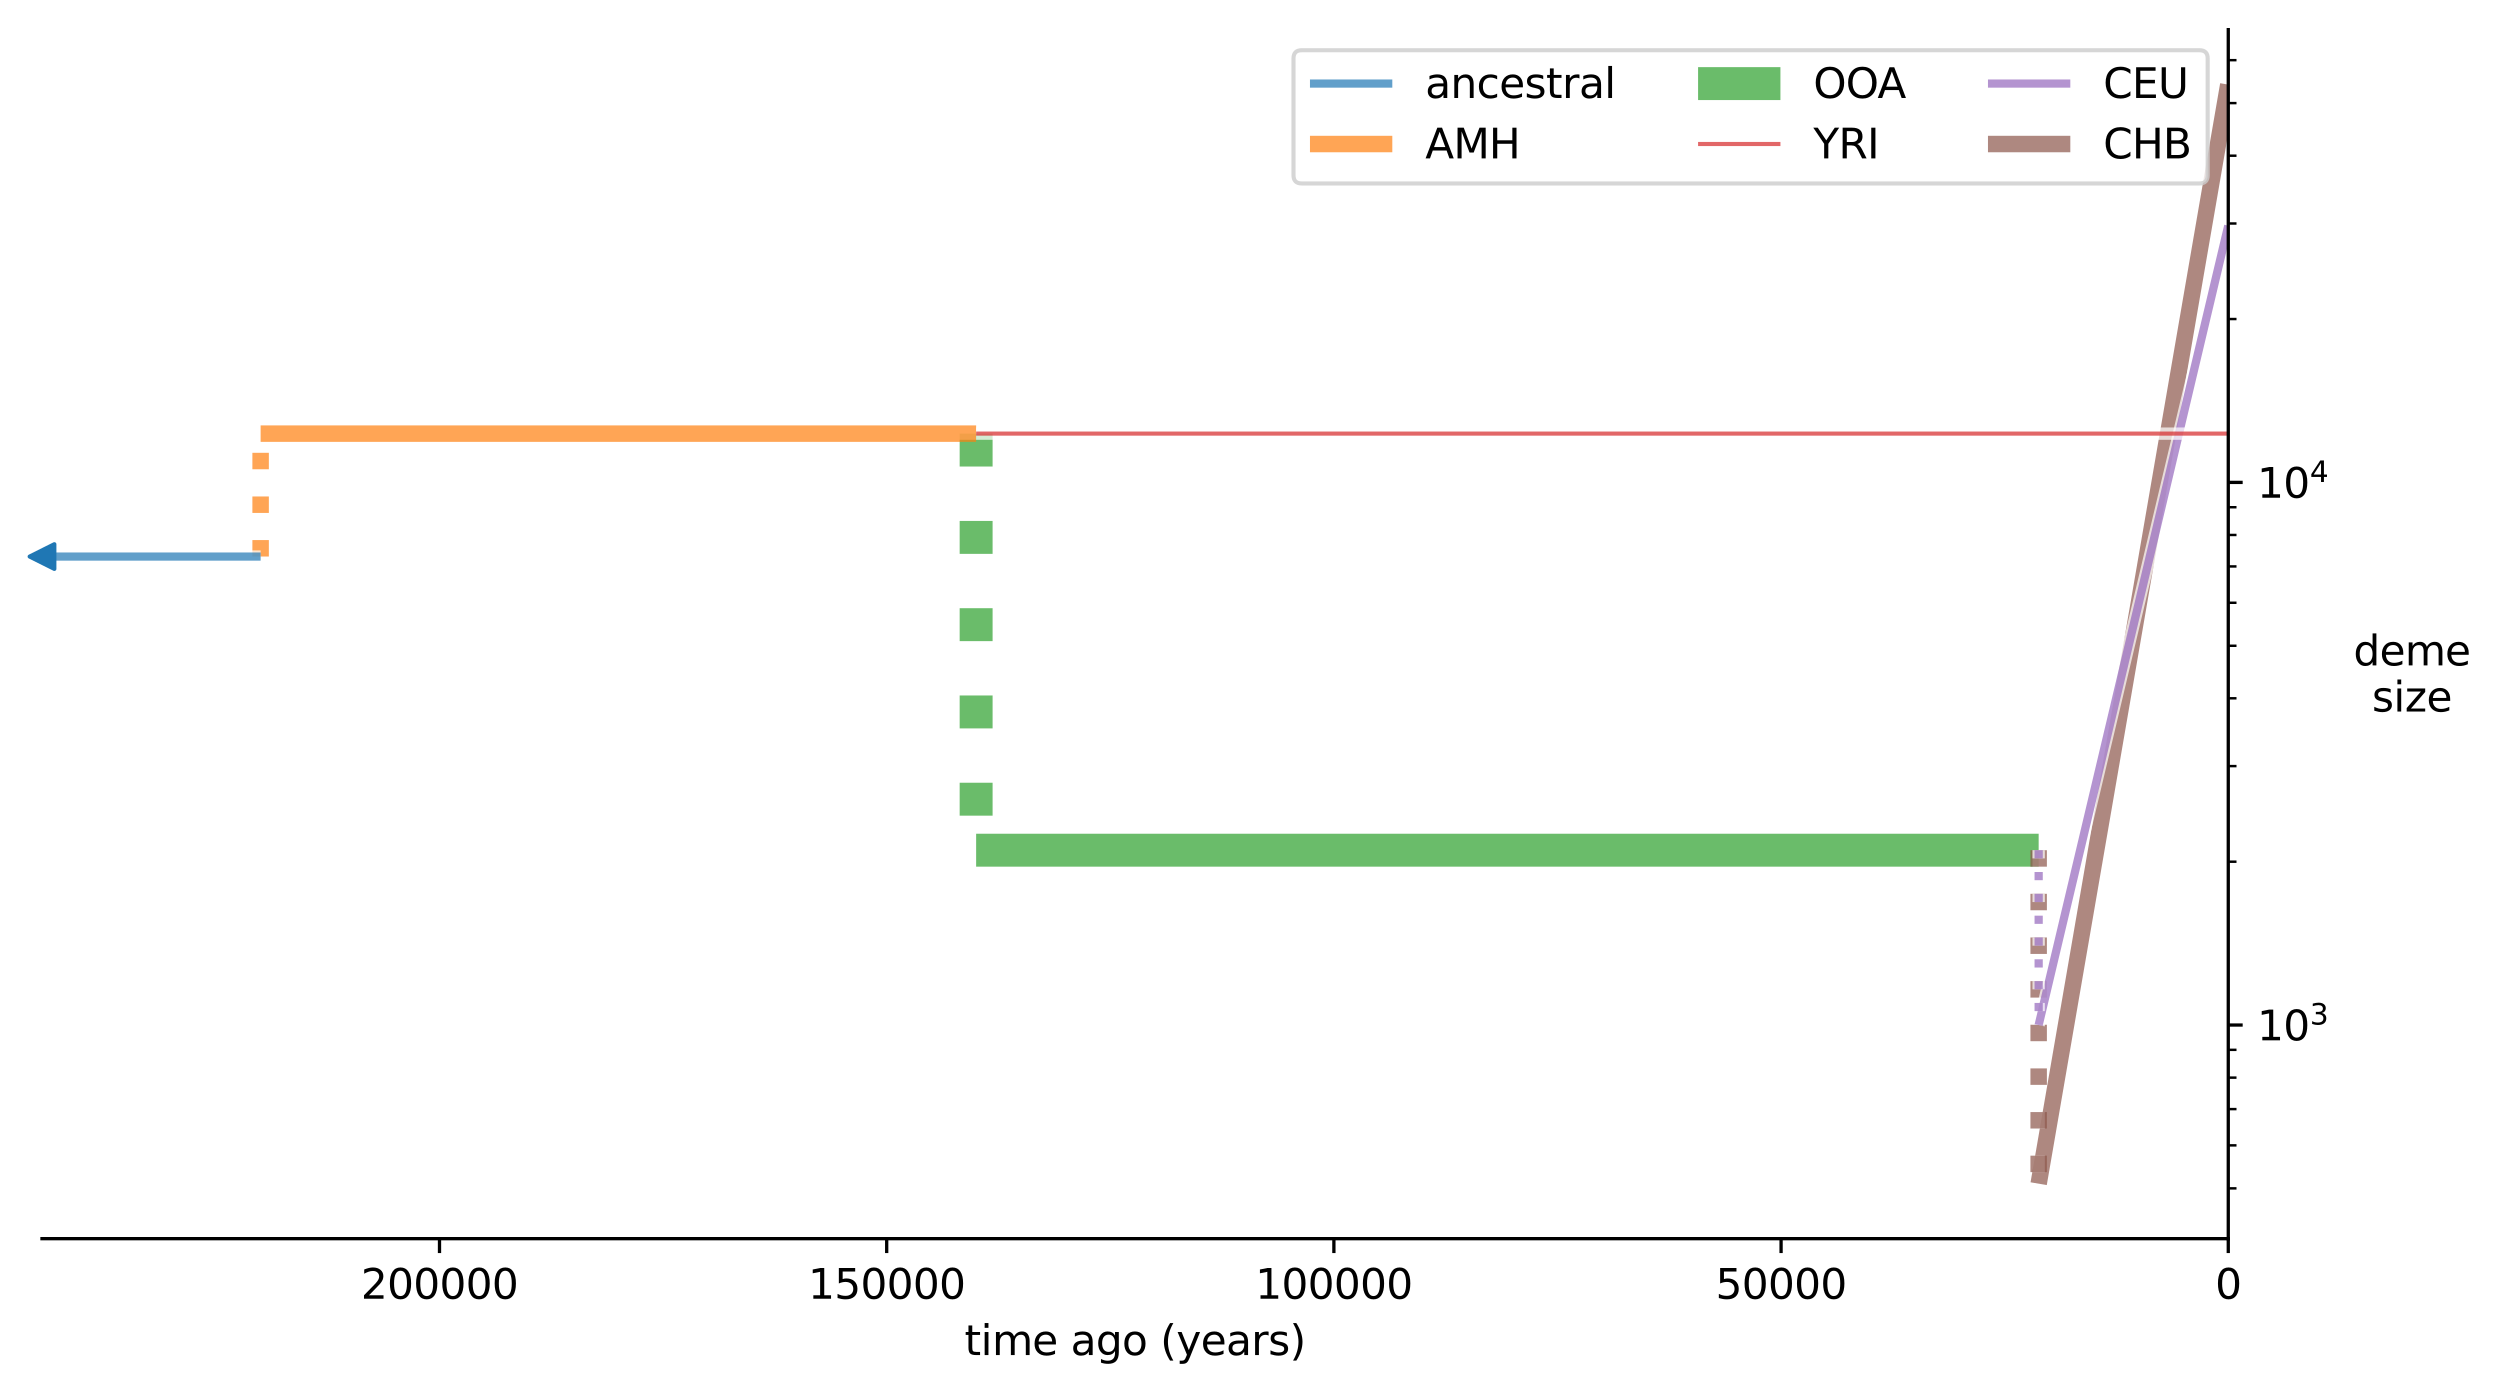 <?xml version="1.0" encoding="utf-8" standalone="no"?>
<!DOCTYPE svg PUBLIC "-//W3C//DTD SVG 1.1//EN"
  "http://www.w3.org/Graphics/SVG/1.1/DTD/svg11.dtd">
<svg xmlns:xlink="http://www.w3.org/1999/xlink" width="607.2pt" height="338.4pt" viewBox="0 0 607.2 338.4" xmlns="http://www.w3.org/2000/svg" version="1.1">
 <defs>
  <style type="text/css">*{stroke-linejoin: round; stroke-linecap: butt}</style>
 </defs>
 <g id="figure_1">
  <g id="patch_1">
   <path d="M 0 338.4 
L 607.2 338.4 
L 607.2 0 
L 0 0 
z
" style="fill: #ffffff"/>
  </g>
  <g id="axes_1">
   <g id="patch_2">
    <path d="M 10.2 300.844 
L 541.202 300.844 
L 541.202 7.2 
L 10.2 7.2 
z
" style="fill: #ffffff"/>
   </g>
   <g id="matplotlib.axis_1">
    <g id="xtick_1">
     <g id="line2d_1">
      <defs>
       <path id="m3f46a65aa9" d="M 0 0 
L 0 3.5 
" style="stroke: #000000; stroke-width: 0.8"/>
      </defs>
      <g>
       <use xlink:href="#m3f46a65aa9" x="541.202" y="300.844" style="stroke: #000000; stroke-width: 0.8"/>
      </g>
     </g>
     <g id="text_1">
      <!-- 0 -->
      <g transform="translate(538.021 315.442) scale(0.1 -0.1)">
       <defs>
        <path id="DejaVuSans-30" d="M 2034 4250 
Q 1547 4250 1301 3770 
Q 1056 3291 1056 2328 
Q 1056 1369 1301 889 
Q 1547 409 2034 409 
Q 2525 409 2770 889 
Q 3016 1369 3016 2328 
Q 3016 3291 2770 3770 
Q 2525 4250 2034 4250 
z
M 2034 4750 
Q 2819 4750 3233 4129 
Q 3647 3509 3647 2328 
Q 3647 1150 3233 529 
Q 2819 -91 2034 -91 
Q 1250 -91 836 529 
Q 422 1150 422 2328 
Q 422 3509 836 4129 
Q 1250 4750 2034 4750 
z
" transform="scale(0.016)"/>
       </defs>
       <use xlink:href="#DejaVuSans-30"/>
      </g>
     </g>
    </g>
    <g id="xtick_2">
     <g id="line2d_2">
      <g>
       <use xlink:href="#m3f46a65aa9" x="432.588" y="300.844" style="stroke: #000000; stroke-width: 0.8"/>
      </g>
     </g>
     <g id="text_2">
      <!-- 50000 -->
      <g transform="translate(416.682 315.442) scale(0.1 -0.1)">
       <defs>
        <path id="DejaVuSans-35" d="M 691 4666 
L 3169 4666 
L 3169 4134 
L 1269 4134 
L 1269 2991 
Q 1406 3038 1543 3061 
Q 1681 3084 1819 3084 
Q 2600 3084 3056 2656 
Q 3513 2228 3513 1497 
Q 3513 744 3044 326 
Q 2575 -91 1722 -91 
Q 1428 -91 1123 -41 
Q 819 9 494 109 
L 494 744 
Q 775 591 1075 516 
Q 1375 441 1709 441 
Q 2250 441 2565 725 
Q 2881 1009 2881 1497 
Q 2881 1984 2565 2268 
Q 2250 2553 1709 2553 
Q 1456 2553 1204 2497 
Q 953 2441 691 2322 
L 691 4666 
z
" transform="scale(0.016)"/>
       </defs>
       <use xlink:href="#DejaVuSans-35"/>
       <use xlink:href="#DejaVuSans-30" x="63.623"/>
       <use xlink:href="#DejaVuSans-30" x="127.246"/>
       <use xlink:href="#DejaVuSans-30" x="190.869"/>
       <use xlink:href="#DejaVuSans-30" x="254.492"/>
      </g>
     </g>
    </g>
    <g id="xtick_3">
     <g id="line2d_3">
      <g>
       <use xlink:href="#m3f46a65aa9" x="323.974" y="300.844" style="stroke: #000000; stroke-width: 0.8"/>
      </g>
     </g>
     <g id="text_3">
      <!-- 100000 -->
      <g transform="translate(304.887 315.442) scale(0.1 -0.1)">
       <defs>
        <path id="DejaVuSans-31" d="M 794 531 
L 1825 531 
L 1825 4091 
L 703 3866 
L 703 4441 
L 1819 4666 
L 2450 4666 
L 2450 531 
L 3481 531 
L 3481 0 
L 794 0 
L 794 531 
z
" transform="scale(0.016)"/>
       </defs>
       <use xlink:href="#DejaVuSans-31"/>
       <use xlink:href="#DejaVuSans-30" x="63.623"/>
       <use xlink:href="#DejaVuSans-30" x="127.246"/>
       <use xlink:href="#DejaVuSans-30" x="190.869"/>
       <use xlink:href="#DejaVuSans-30" x="254.492"/>
       <use xlink:href="#DejaVuSans-30" x="318.115"/>
      </g>
     </g>
    </g>
    <g id="xtick_4">
     <g id="line2d_4">
      <g>
       <use xlink:href="#m3f46a65aa9" x="215.36" y="300.844" style="stroke: #000000; stroke-width: 0.8"/>
      </g>
     </g>
     <g id="text_4">
      <!-- 150000 -->
      <g transform="translate(196.272 315.442) scale(0.1 -0.1)">
       <use xlink:href="#DejaVuSans-31"/>
       <use xlink:href="#DejaVuSans-35" x="63.623"/>
       <use xlink:href="#DejaVuSans-30" x="127.246"/>
       <use xlink:href="#DejaVuSans-30" x="190.869"/>
       <use xlink:href="#DejaVuSans-30" x="254.492"/>
       <use xlink:href="#DejaVuSans-30" x="318.115"/>
      </g>
     </g>
    </g>
    <g id="xtick_5">
     <g id="line2d_5">
      <g>
       <use xlink:href="#m3f46a65aa9" x="106.746" y="300.844" style="stroke: #000000; stroke-width: 0.8"/>
      </g>
     </g>
     <g id="text_5">
      <!-- 200000 -->
      <g transform="translate(87.658 315.442) scale(0.1 -0.1)">
       <defs>
        <path id="DejaVuSans-32" d="M 1228 531 
L 3431 531 
L 3431 0 
L 469 0 
L 469 531 
Q 828 903 1448 1529 
Q 2069 2156 2228 2338 
Q 2531 2678 2651 2914 
Q 2772 3150 2772 3378 
Q 2772 3750 2511 3984 
Q 2250 4219 1831 4219 
Q 1534 4219 1204 4116 
Q 875 4013 500 3803 
L 500 4441 
Q 881 4594 1212 4672 
Q 1544 4750 1819 4750 
Q 2544 4750 2975 4387 
Q 3406 4025 3406 3419 
Q 3406 3131 3298 2873 
Q 3191 2616 2906 2266 
Q 2828 2175 2409 1742 
Q 1991 1309 1228 531 
z
" transform="scale(0.016)"/>
       </defs>
       <use xlink:href="#DejaVuSans-32"/>
       <use xlink:href="#DejaVuSans-30" x="63.623"/>
       <use xlink:href="#DejaVuSans-30" x="127.246"/>
       <use xlink:href="#DejaVuSans-30" x="190.869"/>
       <use xlink:href="#DejaVuSans-30" x="254.492"/>
       <use xlink:href="#DejaVuSans-30" x="318.115"/>
      </g>
     </g>
    </g>
    <g id="text_6">
     <!-- time ago (years) -->
     <g transform="translate(234.268 329.12) scale(0.1 -0.1)">
      <defs>
       <path id="DejaVuSans-74" d="M 1172 4494 
L 1172 3500 
L 2356 3500 
L 2356 3053 
L 1172 3053 
L 1172 1153 
Q 1172 725 1289 603 
Q 1406 481 1766 481 
L 2356 481 
L 2356 0 
L 1766 0 
Q 1100 0 847 248 
Q 594 497 594 1153 
L 594 3053 
L 172 3053 
L 172 3500 
L 594 3500 
L 594 4494 
L 1172 4494 
z
" transform="scale(0.016)"/>
       <path id="DejaVuSans-69" d="M 603 3500 
L 1178 3500 
L 1178 0 
L 603 0 
L 603 3500 
z
M 603 4863 
L 1178 4863 
L 1178 4134 
L 603 4134 
L 603 4863 
z
" transform="scale(0.016)"/>
       <path id="DejaVuSans-6d" d="M 3328 2828 
Q 3544 3216 3844 3400 
Q 4144 3584 4550 3584 
Q 5097 3584 5394 3201 
Q 5691 2819 5691 2113 
L 5691 0 
L 5113 0 
L 5113 2094 
Q 5113 2597 4934 2840 
Q 4756 3084 4391 3084 
Q 3944 3084 3684 2787 
Q 3425 2491 3425 1978 
L 3425 0 
L 2847 0 
L 2847 2094 
Q 2847 2600 2669 2842 
Q 2491 3084 2119 3084 
Q 1678 3084 1418 2786 
Q 1159 2488 1159 1978 
L 1159 0 
L 581 0 
L 581 3500 
L 1159 3500 
L 1159 2956 
Q 1356 3278 1631 3431 
Q 1906 3584 2284 3584 
Q 2666 3584 2933 3390 
Q 3200 3197 3328 2828 
z
" transform="scale(0.016)"/>
       <path id="DejaVuSans-65" d="M 3597 1894 
L 3597 1613 
L 953 1613 
Q 991 1019 1311 708 
Q 1631 397 2203 397 
Q 2534 397 2845 478 
Q 3156 559 3463 722 
L 3463 178 
Q 3153 47 2828 -22 
Q 2503 -91 2169 -91 
Q 1331 -91 842 396 
Q 353 884 353 1716 
Q 353 2575 817 3079 
Q 1281 3584 2069 3584 
Q 2775 3584 3186 3129 
Q 3597 2675 3597 1894 
z
M 3022 2063 
Q 3016 2534 2758 2815 
Q 2500 3097 2075 3097 
Q 1594 3097 1305 2825 
Q 1016 2553 972 2059 
L 3022 2063 
z
" transform="scale(0.016)"/>
       <path id="DejaVuSans-20" transform="scale(0.016)"/>
       <path id="DejaVuSans-61" d="M 2194 1759 
Q 1497 1759 1228 1600 
Q 959 1441 959 1056 
Q 959 750 1161 570 
Q 1363 391 1709 391 
Q 2188 391 2477 730 
Q 2766 1069 2766 1631 
L 2766 1759 
L 2194 1759 
z
M 3341 1997 
L 3341 0 
L 2766 0 
L 2766 531 
Q 2569 213 2275 61 
Q 1981 -91 1556 -91 
Q 1019 -91 701 211 
Q 384 513 384 1019 
Q 384 1609 779 1909 
Q 1175 2209 1959 2209 
L 2766 2209 
L 2766 2266 
Q 2766 2663 2505 2880 
Q 2244 3097 1772 3097 
Q 1472 3097 1187 3025 
Q 903 2953 641 2809 
L 641 3341 
Q 956 3463 1253 3523 
Q 1550 3584 1831 3584 
Q 2591 3584 2966 3190 
Q 3341 2797 3341 1997 
z
" transform="scale(0.016)"/>
       <path id="DejaVuSans-67" d="M 2906 1791 
Q 2906 2416 2648 2759 
Q 2391 3103 1925 3103 
Q 1463 3103 1205 2759 
Q 947 2416 947 1791 
Q 947 1169 1205 825 
Q 1463 481 1925 481 
Q 2391 481 2648 825 
Q 2906 1169 2906 1791 
z
M 3481 434 
Q 3481 -459 3084 -895 
Q 2688 -1331 1869 -1331 
Q 1566 -1331 1297 -1286 
Q 1028 -1241 775 -1147 
L 775 -588 
Q 1028 -725 1275 -790 
Q 1522 -856 1778 -856 
Q 2344 -856 2625 -561 
Q 2906 -266 2906 331 
L 2906 616 
Q 2728 306 2450 153 
Q 2172 0 1784 0 
Q 1141 0 747 490 
Q 353 981 353 1791 
Q 353 2603 747 3093 
Q 1141 3584 1784 3584 
Q 2172 3584 2450 3431 
Q 2728 3278 2906 2969 
L 2906 3500 
L 3481 3500 
L 3481 434 
z
" transform="scale(0.016)"/>
       <path id="DejaVuSans-6f" d="M 1959 3097 
Q 1497 3097 1228 2736 
Q 959 2375 959 1747 
Q 959 1119 1226 758 
Q 1494 397 1959 397 
Q 2419 397 2687 759 
Q 2956 1122 2956 1747 
Q 2956 2369 2687 2733 
Q 2419 3097 1959 3097 
z
M 1959 3584 
Q 2709 3584 3137 3096 
Q 3566 2609 3566 1747 
Q 3566 888 3137 398 
Q 2709 -91 1959 -91 
Q 1206 -91 779 398 
Q 353 888 353 1747 
Q 353 2609 779 3096 
Q 1206 3584 1959 3584 
z
" transform="scale(0.016)"/>
       <path id="DejaVuSans-28" d="M 1984 4856 
Q 1566 4138 1362 3434 
Q 1159 2731 1159 2009 
Q 1159 1288 1364 580 
Q 1569 -128 1984 -844 
L 1484 -844 
Q 1016 -109 783 600 
Q 550 1309 550 2009 
Q 550 2706 781 3412 
Q 1013 4119 1484 4856 
L 1984 4856 
z
" transform="scale(0.016)"/>
       <path id="DejaVuSans-79" d="M 2059 -325 
Q 1816 -950 1584 -1140 
Q 1353 -1331 966 -1331 
L 506 -1331 
L 506 -850 
L 844 -850 
Q 1081 -850 1212 -737 
Q 1344 -625 1503 -206 
L 1606 56 
L 191 3500 
L 800 3500 
L 1894 763 
L 2988 3500 
L 3597 3500 
L 2059 -325 
z
" transform="scale(0.016)"/>
       <path id="DejaVuSans-72" d="M 2631 2963 
Q 2534 3019 2420 3045 
Q 2306 3072 2169 3072 
Q 1681 3072 1420 2755 
Q 1159 2438 1159 1844 
L 1159 0 
L 581 0 
L 581 3500 
L 1159 3500 
L 1159 2956 
Q 1341 3275 1631 3429 
Q 1922 3584 2338 3584 
Q 2397 3584 2469 3576 
Q 2541 3569 2628 3553 
L 2631 2963 
z
" transform="scale(0.016)"/>
       <path id="DejaVuSans-73" d="M 2834 3397 
L 2834 2853 
Q 2591 2978 2328 3040 
Q 2066 3103 1784 3103 
Q 1356 3103 1142 2972 
Q 928 2841 928 2578 
Q 928 2378 1081 2264 
Q 1234 2150 1697 2047 
L 1894 2003 
Q 2506 1872 2764 1633 
Q 3022 1394 3022 966 
Q 3022 478 2636 193 
Q 2250 -91 1575 -91 
Q 1294 -91 989 -36 
Q 684 19 347 128 
L 347 722 
Q 666 556 975 473 
Q 1284 391 1588 391 
Q 1994 391 2212 530 
Q 2431 669 2431 922 
Q 2431 1156 2273 1281 
Q 2116 1406 1581 1522 
L 1381 1569 
Q 847 1681 609 1914 
Q 372 2147 372 2553 
Q 372 3047 722 3315 
Q 1072 3584 1716 3584 
Q 2034 3584 2315 3537 
Q 2597 3491 2834 3397 
z
" transform="scale(0.016)"/>
       <path id="DejaVuSans-29" d="M 513 4856 
L 1013 4856 
Q 1481 4119 1714 3412 
Q 1947 2706 1947 2009 
Q 1947 1309 1714 600 
Q 1481 -109 1013 -844 
L 513 -844 
Q 928 -128 1133 580 
Q 1338 1288 1338 2009 
Q 1338 2731 1133 3434 
Q 928 4138 513 4856 
z
" transform="scale(0.016)"/>
      </defs>
      <use xlink:href="#DejaVuSans-74"/>
      <use xlink:href="#DejaVuSans-69" x="39.209"/>
      <use xlink:href="#DejaVuSans-6d" x="66.992"/>
      <use xlink:href="#DejaVuSans-65" x="164.404"/>
      <use xlink:href="#DejaVuSans-20" x="225.928"/>
      <use xlink:href="#DejaVuSans-61" x="257.715"/>
      <use xlink:href="#DejaVuSans-67" x="318.994"/>
      <use xlink:href="#DejaVuSans-6f" x="382.471"/>
      <use xlink:href="#DejaVuSans-20" x="443.652"/>
      <use xlink:href="#DejaVuSans-28" x="475.439"/>
      <use xlink:href="#DejaVuSans-79" x="514.453"/>
      <use xlink:href="#DejaVuSans-65" x="573.633"/>
      <use xlink:href="#DejaVuSans-61" x="635.156"/>
      <use xlink:href="#DejaVuSans-72" x="696.436"/>
      <use xlink:href="#DejaVuSans-73" x="737.549"/>
      <use xlink:href="#DejaVuSans-29" x="789.648"/>
     </g>
    </g>
   </g>
   <g id="matplotlib.axis_2">
    <g id="ytick_1">
     <g id="line2d_6">
      <defs>
       <path id="mb8588956f0" d="M 0 0 
L 3.5 0 
" style="stroke: #000000; stroke-width: 0.8"/>
      </defs>
      <g>
       <use xlink:href="#mb8588956f0" x="541.202" y="248.957" style="stroke: #000000; stroke-width: 0.8"/>
      </g>
     </g>
     <g id="text_7">
      <!-- $\mathdefault{10^{3}}$ -->
      <g transform="translate(548.202 252.756) scale(0.1 -0.1)">
       <defs>
        <path id="DejaVuSans-33" d="M 2597 2516 
Q 3050 2419 3304 2112 
Q 3559 1806 3559 1356 
Q 3559 666 3084 287 
Q 2609 -91 1734 -91 
Q 1441 -91 1130 -33 
Q 819 25 488 141 
L 488 750 
Q 750 597 1062 519 
Q 1375 441 1716 441 
Q 2309 441 2620 675 
Q 2931 909 2931 1356 
Q 2931 1769 2642 2001 
Q 2353 2234 1838 2234 
L 1294 2234 
L 1294 2753 
L 1863 2753 
Q 2328 2753 2575 2939 
Q 2822 3125 2822 3475 
Q 2822 3834 2567 4026 
Q 2313 4219 1838 4219 
Q 1578 4219 1281 4162 
Q 984 4106 628 3988 
L 628 4550 
Q 988 4650 1302 4700 
Q 1616 4750 1894 4750 
Q 2613 4750 3031 4423 
Q 3450 4097 3450 3541 
Q 3450 3153 3228 2886 
Q 3006 2619 2597 2516 
z
" transform="scale(0.016)"/>
       </defs>
       <use xlink:href="#DejaVuSans-31" transform="translate(0 0.766)"/>
       <use xlink:href="#DejaVuSans-30" transform="translate(63.623 0.766)"/>
       <use xlink:href="#DejaVuSans-33" transform="translate(128.203 39.047) scale(0.7)"/>
      </g>
     </g>
    </g>
    <g id="ytick_2">
     <g id="line2d_7">
      <g>
       <use xlink:href="#mb8588956f0" x="541.202" y="117.166" style="stroke: #000000; stroke-width: 0.8"/>
      </g>
     </g>
     <g id="text_8">
      <!-- $\mathdefault{10^{4}}$ -->
      <g transform="translate(548.202 120.965) scale(0.1 -0.1)">
       <defs>
        <path id="DejaVuSans-34" d="M 2419 4116 
L 825 1625 
L 2419 1625 
L 2419 4116 
z
M 2253 4666 
L 3047 4666 
L 3047 1625 
L 3713 1625 
L 3713 1100 
L 3047 1100 
L 3047 0 
L 2419 0 
L 2419 1100 
L 313 1100 
L 313 1709 
L 2253 4666 
z
" transform="scale(0.016)"/>
       </defs>
       <use xlink:href="#DejaVuSans-31" transform="translate(0 0.684)"/>
       <use xlink:href="#DejaVuSans-30" transform="translate(63.623 0.684)"/>
       <use xlink:href="#DejaVuSans-34" transform="translate(128.203 38.966) scale(0.7)"/>
      </g>
     </g>
    </g>
    <g id="ytick_3">
     <g id="line2d_8">
      <defs>
       <path id="m81c96557e9" d="M 0 0 
L 2 0 
" style="stroke: #000000; stroke-width: 0.6"/>
      </defs>
      <g>
       <use xlink:href="#m81c96557e9" x="541.202" y="288.63" style="stroke: #000000; stroke-width: 0.6"/>
      </g>
     </g>
    </g>
    <g id="ytick_4">
     <g id="line2d_9">
      <g>
       <use xlink:href="#m81c96557e9" x="541.202" y="278.194" style="stroke: #000000; stroke-width: 0.6"/>
      </g>
     </g>
    </g>
    <g id="ytick_5">
     <g id="line2d_10">
      <g>
       <use xlink:href="#m81c96557e9" x="541.202" y="269.371" style="stroke: #000000; stroke-width: 0.6"/>
      </g>
     </g>
    </g>
    <g id="ytick_6">
     <g id="line2d_11">
      <g>
       <use xlink:href="#m81c96557e9" x="541.202" y="261.729" style="stroke: #000000; stroke-width: 0.6"/>
      </g>
     </g>
    </g>
    <g id="ytick_7">
     <g id="line2d_12">
      <g>
       <use xlink:href="#m81c96557e9" x="541.202" y="254.987" style="stroke: #000000; stroke-width: 0.6"/>
      </g>
     </g>
    </g>
    <g id="ytick_8">
     <g id="line2d_13">
      <g>
       <use xlink:href="#m81c96557e9" x="541.202" y="209.284" style="stroke: #000000; stroke-width: 0.6"/>
      </g>
     </g>
    </g>
    <g id="ytick_9">
     <g id="line2d_14">
      <g>
       <use xlink:href="#m81c96557e9" x="541.202" y="186.076" style="stroke: #000000; stroke-width: 0.6"/>
      </g>
     </g>
    </g>
    <g id="ytick_10">
     <g id="line2d_15">
      <g>
       <use xlink:href="#m81c96557e9" x="541.202" y="169.611" style="stroke: #000000; stroke-width: 0.6"/>
      </g>
     </g>
    </g>
    <g id="ytick_11">
     <g id="line2d_16">
      <g>
       <use xlink:href="#m81c96557e9" x="541.202" y="156.839" style="stroke: #000000; stroke-width: 0.6"/>
      </g>
     </g>
    </g>
    <g id="ytick_12">
     <g id="line2d_17">
      <g>
       <use xlink:href="#m81c96557e9" x="541.202" y="146.403" style="stroke: #000000; stroke-width: 0.6"/>
      </g>
     </g>
    </g>
    <g id="ytick_13">
     <g id="line2d_18">
      <g>
       <use xlink:href="#m81c96557e9" x="541.202" y="137.58" style="stroke: #000000; stroke-width: 0.6"/>
      </g>
     </g>
    </g>
    <g id="ytick_14">
     <g id="line2d_19">
      <g>
       <use xlink:href="#m81c96557e9" x="541.202" y="129.938" style="stroke: #000000; stroke-width: 0.6"/>
      </g>
     </g>
    </g>
    <g id="ytick_15">
     <g id="line2d_20">
      <g>
       <use xlink:href="#m81c96557e9" x="541.202" y="123.196" style="stroke: #000000; stroke-width: 0.6"/>
      </g>
     </g>
    </g>
    <g id="ytick_16">
     <g id="line2d_21">
      <g>
       <use xlink:href="#m81c96557e9" x="541.202" y="77.493" style="stroke: #000000; stroke-width: 0.6"/>
      </g>
     </g>
    </g>
    <g id="ytick_17">
     <g id="line2d_22">
      <g>
       <use xlink:href="#m81c96557e9" x="541.202" y="54.285" style="stroke: #000000; stroke-width: 0.6"/>
      </g>
     </g>
    </g>
    <g id="ytick_18">
     <g id="line2d_23">
      <g>
       <use xlink:href="#m81c96557e9" x="541.202" y="37.82" style="stroke: #000000; stroke-width: 0.6"/>
      </g>
     </g>
    </g>
    <g id="ytick_19">
     <g id="line2d_24">
      <g>
       <use xlink:href="#m81c96557e9" x="541.202" y="25.048" style="stroke: #000000; stroke-width: 0.6"/>
      </g>
     </g>
    </g>
    <g id="ytick_20">
     <g id="line2d_25">
      <g>
       <use xlink:href="#m81c96557e9" x="541.202" y="14.612" style="stroke: #000000; stroke-width: 0.6"/>
      </g>
     </g>
    </g>
    <g id="text_9">
     <!-- deme -->
     <g transform="translate(571.605 161.62) scale(0.1 -0.1)">
      <defs>
       <path id="DejaVuSans-64" d="M 2906 2969 
L 2906 4863 
L 3481 4863 
L 3481 0 
L 2906 0 
L 2906 525 
Q 2725 213 2448 61 
Q 2172 -91 1784 -91 
Q 1150 -91 751 415 
Q 353 922 353 1747 
Q 353 2572 751 3078 
Q 1150 3584 1784 3584 
Q 2172 3584 2448 3432 
Q 2725 3281 2906 2969 
z
M 947 1747 
Q 947 1113 1208 752 
Q 1469 391 1925 391 
Q 2381 391 2643 752 
Q 2906 1113 2906 1747 
Q 2906 2381 2643 2742 
Q 2381 3103 1925 3103 
Q 1469 3103 1208 2742 
Q 947 2381 947 1747 
z
" transform="scale(0.016)"/>
      </defs>
      <use xlink:href="#DejaVuSans-64"/>
      <use xlink:href="#DejaVuSans-65" x="63.477"/>
      <use xlink:href="#DejaVuSans-6d" x="125"/>
      <use xlink:href="#DejaVuSans-65" x="222.412"/>
     </g>
     <!-- size -->
     <g transform="translate(576.108 172.818) scale(0.1 -0.1)">
      <defs>
       <path id="DejaVuSans-7a" d="M 353 3500 
L 3084 3500 
L 3084 2975 
L 922 459 
L 3084 459 
L 3084 0 
L 275 0 
L 275 525 
L 2438 3041 
L 353 3041 
L 353 3500 
z
" transform="scale(0.016)"/>
      </defs>
      <use xlink:href="#DejaVuSans-73"/>
      <use xlink:href="#DejaVuSans-69" x="52.1"/>
      <use xlink:href="#DejaVuSans-7a" x="79.883"/>
      <use xlink:href="#DejaVuSans-65" x="132.373"/>
     </g>
    </g>
   </g>
   <g id="patch_3">
    <path d="M 237.083 206.491 
L 495.15 206.491 
" clip-path="url(#p2344350fab)" style="fill: none; opacity: 0.7; stroke: #ffffff; stroke-width: 3; stroke-linejoin: miter"/>
    <path d="M 237.083 206.491 
L 495.15 206.491 
" clip-path="url(#p2344350fab)" style="fill: none; opacity: 0.7; stroke: #2ca02c; stroke-width: 8; stroke-linejoin: miter"/>
    <g id="patch_4">
     <path d="M 237.083 105.317 
L 237.083 206.491 
" clip-path="url(#p2344350fab)" style="fill: none; opacity: 0.7; stroke-dasharray: 8,13.2; stroke-dashoffset: 0; stroke: #ffffff; stroke-width: 3; stroke-linejoin: miter"/>
     <path d="M 237.083 105.317 
L 237.083 206.491 
" clip-path="url(#p2344350fab)" style="fill: none; opacity: 0.7; stroke-dasharray: 8,13.2; stroke-dashoffset: 0; stroke: #2ca02c; stroke-width: 8; stroke-linejoin: miter"/>
     <g id="patch_5">
      <path d="M 63.3 105.317 
L 237.083 105.317 
" clip-path="url(#p2344350fab)" style="fill: none; opacity: 0.7; stroke: #ffffff; stroke-width: 3; stroke-linejoin: miter"/>
      <path d="M 63.3 105.317 
L 237.083 105.317 
" clip-path="url(#p2344350fab)" style="fill: none; opacity: 0.7; stroke: #ff7f0e; stroke-width: 4; stroke-linejoin: miter"/>
      <g id="patch_6">
       <path d="M 63.3 135.178 
L 63.3 105.317 
" clip-path="url(#p2344350fab)" style="fill: none; opacity: 0.7; stroke-dasharray: 4,6.6; stroke-dashoffset: 0; stroke: #ffffff; stroke-width: 3; stroke-linejoin: miter"/>
       <path d="M 63.3 135.178 
L 63.3 105.317 
" clip-path="url(#p2344350fab)" style="fill: none; opacity: 0.7; stroke-dasharray: 4,6.6; stroke-dashoffset: 0; stroke: #ff7f0e; stroke-width: 4; stroke-linejoin: miter"/>
       <g id="patch_7">
        <path d="M 495.15 287.496 
L 495.615 284.8 
L 496.08 282.103 
L 496.545 279.407 
L 497.011 276.71 
L 497.476 274.014 
L 497.941 271.318 
L 498.406 268.621 
L 498.871 265.925 
L 499.337 263.228 
L 499.802 260.532 
L 500.267 257.835 
L 500.732 255.139 
L 501.197 252.442 
L 501.662 249.746 
L 502.128 247.05 
L 502.593 244.353 
L 503.058 241.657 
L 503.523 238.96 
L 503.988 236.264 
L 504.453 233.567 
L 504.919 230.871 
L 505.384 228.174 
L 505.849 225.478 
L 506.314 222.781 
L 506.779 220.085 
L 507.245 217.389 
L 507.71 214.692 
L 508.175 211.996 
L 508.64 209.299 
L 509.105 206.603 
L 509.57 203.906 
L 510.036 201.21 
L 510.501 198.513 
L 510.966 195.817 
L 511.431 193.12 
L 511.896 190.424 
L 512.361 187.728 
L 512.827 185.031 
L 513.292 182.335 
L 513.757 179.638 
L 514.222 176.942 
L 514.687 174.245 
L 515.153 171.549 
L 515.618 168.852 
L 516.083 166.156 
L 516.548 163.459 
L 517.013 160.763 
L 517.478 158.067 
L 517.944 155.37 
L 518.409 152.674 
L 518.874 149.977 
L 519.339 147.281 
L 519.804 144.584 
L 520.269 141.888 
L 520.735 139.191 
L 521.2 136.495 
L 521.665 133.798 
L 522.13 131.102 
L 522.595 128.406 
L 523.06 125.709 
L 523.526 123.013 
L 523.991 120.316 
L 524.456 117.62 
L 524.921 114.923 
L 525.386 112.227 
L 525.852 109.53 
L 526.317 106.834 
L 526.782 104.137 
L 527.247 101.441 
L 527.712 98.745 
L 528.177 96.048 
L 528.643 93.352 
L 529.108 90.655 
L 529.573 87.959 
L 530.038 85.262 
L 530.503 82.566 
L 530.968 79.869 
L 531.434 77.173 
L 531.899 74.477 
L 532.364 71.78 
L 532.829 69.084 
L 533.294 66.387 
L 533.76 63.691 
L 534.225 60.994 
L 534.69 58.298 
L 535.155 55.601 
L 535.62 52.905 
L 536.085 50.208 
L 536.551 47.512 
L 537.016 44.816 
L 537.481 42.119 
L 537.946 39.423 
L 538.411 36.726 
L 538.876 34.03 
L 539.342 31.333 
L 539.807 28.637 
L 540.272 25.94 
L 540.737 23.244 
L 541.202 20.547 
" clip-path="url(#p2344350fab)" style="fill: none; opacity: 0.7; stroke: #ffffff; stroke-width: 3; stroke-linejoin: miter"/>
        <path d="M 495.15 287.496 
L 495.615 284.8 
L 496.08 282.103 
L 496.545 279.407 
L 497.011 276.71 
L 497.476 274.014 
L 497.941 271.318 
L 498.406 268.621 
L 498.871 265.925 
L 499.337 263.228 
L 499.802 260.532 
L 500.267 257.835 
L 500.732 255.139 
L 501.197 252.442 
L 501.662 249.746 
L 502.128 247.05 
L 502.593 244.353 
L 503.058 241.657 
L 503.523 238.96 
L 503.988 236.264 
L 504.453 233.567 
L 504.919 230.871 
L 505.384 228.174 
L 505.849 225.478 
L 506.314 222.781 
L 506.779 220.085 
L 507.245 217.389 
L 507.71 214.692 
L 508.175 211.996 
L 508.64 209.299 
L 509.105 206.603 
L 509.57 203.906 
L 510.036 201.21 
L 510.501 198.513 
L 510.966 195.817 
L 511.431 193.12 
L 511.896 190.424 
L 512.361 187.728 
L 512.827 185.031 
L 513.292 182.335 
L 513.757 179.638 
L 514.222 176.942 
L 514.687 174.245 
L 515.153 171.549 
L 515.618 168.852 
L 516.083 166.156 
L 516.548 163.459 
L 517.013 160.763 
L 517.478 158.067 
L 517.944 155.37 
L 518.409 152.674 
L 518.874 149.977 
L 519.339 147.281 
L 519.804 144.584 
L 520.269 141.888 
L 520.735 139.191 
L 521.2 136.495 
L 521.665 133.798 
L 522.13 131.102 
L 522.595 128.406 
L 523.06 125.709 
L 523.526 123.013 
L 523.991 120.316 
L 524.456 117.62 
L 524.921 114.923 
L 525.386 112.227 
L 525.852 109.53 
L 526.317 106.834 
L 526.782 104.137 
L 527.247 101.441 
L 527.712 98.745 
L 528.177 96.048 
L 528.643 93.352 
L 529.108 90.655 
L 529.573 87.959 
L 530.038 85.262 
L 530.503 82.566 
L 530.968 79.869 
L 531.434 77.173 
L 531.899 74.477 
L 532.364 71.78 
L 532.829 69.084 
L 533.294 66.387 
L 533.76 63.691 
L 534.225 60.994 
L 534.69 58.298 
L 535.155 55.601 
L 535.62 52.905 
L 536.085 50.208 
L 536.551 47.512 
L 537.016 44.816 
L 537.481 42.119 
L 537.946 39.423 
L 538.411 36.726 
L 538.876 34.03 
L 539.342 31.333 
L 539.807 28.637 
L 540.272 25.94 
L 540.737 23.244 
L 541.202 20.547 
" clip-path="url(#p2344350fab)" style="fill: none; opacity: 0.7; stroke: #8c564b; stroke-width: 4; stroke-linejoin: miter"/>
        <g id="patch_8">
         <path d="M 495.15 206.491 
L 495.15 287.496 
" clip-path="url(#p2344350fab)" style="fill: none; opacity: 0.7; stroke-dasharray: 4,6.6; stroke-dashoffset: 0; stroke: #ffffff; stroke-width: 3; stroke-linejoin: miter"/>
         <path d="M 495.15 206.491 
L 495.15 287.496 
" clip-path="url(#p2344350fab)" style="fill: none; opacity: 0.7; stroke-dasharray: 4,6.6; stroke-dashoffset: 0; stroke: #8c564b; stroke-width: 4; stroke-linejoin: miter"/>
         <g id="patch_9">
          <path d="M 10.2 135.178 
L 63.3 135.178 
" clip-path="url(#p2344350fab)" style="fill: none; opacity: 0.7; stroke: #ffffff; stroke-width: 3; stroke-linejoin: miter"/>
          <path d="M 10.2 135.178 
L 63.3 135.178 
" clip-path="url(#p2344350fab)" style="fill: none; opacity: 0.7; stroke: #1f77b4; stroke-width: 2; stroke-linejoin: miter"/>
          <g id="patch_10">
           <path d="M 495.15 248.957 
L 495.615 246.996 
L 496.08 245.035 
L 496.545 243.074 
L 497.011 241.112 
L 497.476 239.151 
L 497.941 237.19 
L 498.406 235.229 
L 498.871 233.268 
L 499.337 231.307 
L 499.802 229.346 
L 500.267 227.385 
L 500.732 225.424 
L 501.197 223.463 
L 501.662 221.502 
L 502.128 219.541 
L 502.593 217.58 
L 503.058 215.619 
L 503.523 213.658 
L 503.988 211.697 
L 504.453 209.736 
L 504.919 207.775 
L 505.384 205.814 
L 505.849 203.852 
L 506.314 201.891 
L 506.779 199.93 
L 507.245 197.969 
L 507.71 196.008 
L 508.175 194.047 
L 508.64 192.086 
L 509.105 190.125 
L 509.57 188.164 
L 510.036 186.203 
L 510.501 184.242 
L 510.966 182.281 
L 511.431 180.32 
L 511.896 178.359 
L 512.361 176.398 
L 512.827 174.437 
L 513.292 172.476 
L 513.757 170.515 
L 514.222 168.554 
L 514.687 166.592 
L 515.153 164.631 
L 515.618 162.67 
L 516.083 160.709 
L 516.548 158.748 
L 517.013 156.787 
L 517.478 154.826 
L 517.944 152.865 
L 518.409 150.904 
L 518.874 148.943 
L 519.339 146.982 
L 519.804 145.021 
L 520.269 143.06 
L 520.735 141.099 
L 521.2 139.138 
L 521.665 137.177 
L 522.13 135.216 
L 522.595 133.255 
L 523.06 131.294 
L 523.526 129.332 
L 523.991 127.371 
L 524.456 125.41 
L 524.921 123.449 
L 525.386 121.488 
L 525.852 119.527 
L 526.317 117.566 
L 526.782 115.605 
L 527.247 113.644 
L 527.712 111.683 
L 528.177 109.722 
L 528.643 107.761 
L 529.108 105.8 
L 529.573 103.839 
L 530.038 101.878 
L 530.503 99.917 
L 530.968 97.956 
L 531.434 95.995 
L 531.899 94.034 
L 532.364 92.072 
L 532.829 90.111 
L 533.294 88.15 
L 533.76 86.189 
L 534.225 84.228 
L 534.69 82.267 
L 535.155 80.306 
L 535.62 78.345 
L 536.085 76.384 
L 536.551 74.423 
L 537.016 72.462 
L 537.481 70.501 
L 537.946 68.54 
L 538.411 66.579 
L 538.876 64.618 
L 539.342 62.657 
L 539.807 60.696 
L 540.272 58.735 
L 540.737 56.774 
L 541.202 54.812 
" clip-path="url(#p2344350fab)" style="fill: none; opacity: 0.7; stroke: #ffffff; stroke-width: 3; stroke-linejoin: miter"/>
           <path d="M 495.15 248.957 
L 495.615 246.996 
L 496.08 245.035 
L 496.545 243.074 
L 497.011 241.112 
L 497.476 239.151 
L 497.941 237.19 
L 498.406 235.229 
L 498.871 233.268 
L 499.337 231.307 
L 499.802 229.346 
L 500.267 227.385 
L 500.732 225.424 
L 501.197 223.463 
L 501.662 221.502 
L 502.128 219.541 
L 502.593 217.58 
L 503.058 215.619 
L 503.523 213.658 
L 503.988 211.697 
L 504.453 209.736 
L 504.919 207.775 
L 505.384 205.814 
L 505.849 203.852 
L 506.314 201.891 
L 506.779 199.93 
L 507.245 197.969 
L 507.71 196.008 
L 508.175 194.047 
L 508.64 192.086 
L 509.105 190.125 
L 509.57 188.164 
L 510.036 186.203 
L 510.501 184.242 
L 510.966 182.281 
L 511.431 180.32 
L 511.896 178.359 
L 512.361 176.398 
L 512.827 174.437 
L 513.292 172.476 
L 513.757 170.515 
L 514.222 168.554 
L 514.687 166.592 
L 515.153 164.631 
L 515.618 162.67 
L 516.083 160.709 
L 516.548 158.748 
L 517.013 156.787 
L 517.478 154.826 
L 517.944 152.865 
L 518.409 150.904 
L 518.874 148.943 
L 519.339 146.982 
L 519.804 145.021 
L 520.269 143.06 
L 520.735 141.099 
L 521.2 139.138 
L 521.665 137.177 
L 522.13 135.216 
L 522.595 133.255 
L 523.06 131.294 
L 523.526 129.332 
L 523.991 127.371 
L 524.456 125.41 
L 524.921 123.449 
L 525.386 121.488 
L 525.852 119.527 
L 526.317 117.566 
L 526.782 115.605 
L 527.247 113.644 
L 527.712 111.683 
L 528.177 109.722 
L 528.643 107.761 
L 529.108 105.8 
L 529.573 103.839 
L 530.038 101.878 
L 530.503 99.917 
L 530.968 97.956 
L 531.434 95.995 
L 531.899 94.034 
L 532.364 92.072 
L 532.829 90.111 
L 533.294 88.15 
L 533.76 86.189 
L 534.225 84.228 
L 534.69 82.267 
L 535.155 80.306 
L 535.62 78.345 
L 536.085 76.384 
L 536.551 74.423 
L 537.016 72.462 
L 537.481 70.501 
L 537.946 68.54 
L 538.411 66.579 
L 538.876 64.618 
L 539.342 62.657 
L 539.807 60.696 
L 540.272 58.735 
L 540.737 56.774 
L 541.202 54.812 
" clip-path="url(#p2344350fab)" style="fill: none; opacity: 0.7; stroke: #9467bd; stroke-width: 2; stroke-linejoin: miter"/>
           <g id="patch_11">
            <path d="M 495.15 206.491 
L 495.15 248.957 
" clip-path="url(#p2344350fab)" style="fill: none; opacity: 0.7; stroke-dasharray: 2,3.3; stroke-dashoffset: 0; stroke: #ffffff; stroke-width: 3; stroke-linejoin: miter"/>
            <path d="M 495.15 206.491 
L 495.15 248.957 
" clip-path="url(#p2344350fab)" style="fill: none; opacity: 0.7; stroke-dasharray: 2,3.3; stroke-dashoffset: 0; stroke: #9467bd; stroke-width: 2; stroke-linejoin: miter"/>
            <g id="patch_12">
             <path d="M 237.083 105.317 
L 541.202 105.317 
" clip-path="url(#p2344350fab)" style="fill: none; opacity: 0.7; stroke: #ffffff; stroke-width: 3; stroke-linejoin: miter"/>
             <path d="M 237.083 105.317 
L 541.202 105.317 
" clip-path="url(#p2344350fab)" style="fill: none; opacity: 0.7; stroke: #d62728; stroke-linejoin: miter"/>
             <g id="line2d_26">
              <defs>
               <path id="mf25e851dcb" d="M -3 -0 
L 3 3 
L 3 -3 
z
" style="stroke: #1f77b4; stroke-linejoin: miter"/>
              </defs>
              <g>
               <use xlink:href="#mf25e851dcb" x="10.2" y="135.178" style="fill: #1f77b4; stroke: #1f77b4; stroke-linejoin: miter"/>
              </g>
             </g>
             <g id="patch_13">
              <path d="M 541.202 300.844 
L 541.202 7.2 
" style="fill: none; stroke: #000000; stroke-width: 0.8; stroke-linejoin: miter; stroke-linecap: square"/>
             </g>
             <g id="patch_14">
              <path d="M 10.2 300.844 
L 541.202 300.844 
" style="fill: none; stroke: #000000; stroke-width: 0.8; stroke-linejoin: miter; stroke-linecap: square"/>
             </g>
             <g id="legend_1">
              <g id="patch_15">
               <path d="M 316.165 44.556 
L 534.202 44.556 
Q 536.202 44.556 536.202 42.556 
L 536.202 14.2 
Q 536.202 12.2 534.202 12.2 
L 316.165 12.2 
Q 314.165 12.2 314.165 14.2 
L 314.165 42.556 
Q 314.165 44.556 316.165 44.556 
z
" style="fill: #ffffff; opacity: 0.8; stroke: #cccccc; stroke-linejoin: miter"/>
              </g>
              <path d="M 318.165 20.298 
L 328.165 20.298 
L 338.165 20.298 
" style="fill: none; stroke: #ffffff; stroke-width: 3"/>
              <path d="M 318.165 20.298 
L 328.165 20.298 
L 338.165 20.298 
" style="fill: none; stroke: #1f77b4; stroke-opacity: 0.7; stroke-width: 2"/>
              <g id="text_10">
               <!-- ancestral -->
               <g transform="translate(346.165 23.798) scale(0.1 -0.1)">
                <defs>
                 <path id="DejaVuSans-6e" d="M 3513 2113 
L 3513 0 
L 2938 0 
L 2938 2094 
Q 2938 2591 2744 2837 
Q 2550 3084 2163 3084 
Q 1697 3084 1428 2787 
Q 1159 2491 1159 1978 
L 1159 0 
L 581 0 
L 581 3500 
L 1159 3500 
L 1159 2956 
Q 1366 3272 1645 3428 
Q 1925 3584 2291 3584 
Q 2894 3584 3203 3211 
Q 3513 2838 3513 2113 
z
" transform="scale(0.016)"/>
                 <path id="DejaVuSans-63" d="M 3122 3366 
L 3122 2828 
Q 2878 2963 2633 3030 
Q 2388 3097 2138 3097 
Q 1578 3097 1268 2742 
Q 959 2388 959 1747 
Q 959 1106 1268 751 
Q 1578 397 2138 397 
Q 2388 397 2633 464 
Q 2878 531 3122 666 
L 3122 134 
Q 2881 22 2623 -34 
Q 2366 -91 2075 -91 
Q 1284 -91 818 406 
Q 353 903 353 1747 
Q 353 2603 823 3093 
Q 1294 3584 2113 3584 
Q 2378 3584 2631 3529 
Q 2884 3475 3122 3366 
z
" transform="scale(0.016)"/>
                 <path id="DejaVuSans-6c" d="M 603 4863 
L 1178 4863 
L 1178 0 
L 603 0 
L 603 4863 
z
" transform="scale(0.016)"/>
                </defs>
                <use xlink:href="#DejaVuSans-61"/>
                <use xlink:href="#DejaVuSans-6e" x="61.279"/>
                <use xlink:href="#DejaVuSans-63" x="124.658"/>
                <use xlink:href="#DejaVuSans-65" x="179.639"/>
                <use xlink:href="#DejaVuSans-73" x="241.162"/>
                <use xlink:href="#DejaVuSans-74" x="293.262"/>
                <use xlink:href="#DejaVuSans-72" x="332.471"/>
                <use xlink:href="#DejaVuSans-61" x="373.584"/>
                <use xlink:href="#DejaVuSans-6c" x="434.863"/>
               </g>
              </g>
              <path d="M 318.165 34.977 
L 328.165 34.977 
L 338.165 34.977 
" style="fill: none; stroke: #ffffff; stroke-width: 3"/>
              <path d="M 318.165 34.977 
L 328.165 34.977 
L 338.165 34.977 
" style="fill: none; stroke: #ff7f0e; stroke-opacity: 0.7; stroke-width: 4"/>
              <g id="text_11">
               <!-- AMH -->
               <g transform="translate(346.165 38.477) scale(0.1 -0.1)">
                <defs>
                 <path id="DejaVuSans-41" d="M 2188 4044 
L 1331 1722 
L 3047 1722 
L 2188 4044 
z
M 1831 4666 
L 2547 4666 
L 4325 0 
L 3669 0 
L 3244 1197 
L 1141 1197 
L 716 0 
L 50 0 
L 1831 4666 
z
" transform="scale(0.016)"/>
                 <path id="DejaVuSans-4d" d="M 628 4666 
L 1569 4666 
L 2759 1491 
L 3956 4666 
L 4897 4666 
L 4897 0 
L 4281 0 
L 4281 4097 
L 3078 897 
L 2444 897 
L 1241 4097 
L 1241 0 
L 628 0 
L 628 4666 
z
" transform="scale(0.016)"/>
                 <path id="DejaVuSans-48" d="M 628 4666 
L 1259 4666 
L 1259 2753 
L 3553 2753 
L 3553 4666 
L 4184 4666 
L 4184 0 
L 3553 0 
L 3553 2222 
L 1259 2222 
L 1259 0 
L 628 0 
L 628 4666 
z
" transform="scale(0.016)"/>
                </defs>
                <use xlink:href="#DejaVuSans-41"/>
                <use xlink:href="#DejaVuSans-4d" x="68.408"/>
                <use xlink:href="#DejaVuSans-48" x="154.688"/>
               </g>
              </g>
              <path d="M 412.429 20.298 
L 422.429 20.298 
L 432.429 20.298 
" style="fill: none; stroke: #ffffff; stroke-width: 3"/>
              <path d="M 412.429 20.298 
L 422.429 20.298 
L 432.429 20.298 
" style="fill: none; stroke: #2ca02c; stroke-opacity: 0.7; stroke-width: 8"/>
              <g id="text_12">
               <!-- OOA -->
               <g transform="translate(440.429 23.798) scale(0.1 -0.1)">
                <defs>
                 <path id="DejaVuSans-4f" d="M 2522 4238 
Q 1834 4238 1429 3725 
Q 1025 3213 1025 2328 
Q 1025 1447 1429 934 
Q 1834 422 2522 422 
Q 3209 422 3611 934 
Q 4013 1447 4013 2328 
Q 4013 3213 3611 3725 
Q 3209 4238 2522 4238 
z
M 2522 4750 
Q 3503 4750 4090 4092 
Q 4678 3434 4678 2328 
Q 4678 1225 4090 567 
Q 3503 -91 2522 -91 
Q 1538 -91 948 565 
Q 359 1222 359 2328 
Q 359 3434 948 4092 
Q 1538 4750 2522 4750 
z
" transform="scale(0.016)"/>
                </defs>
                <use xlink:href="#DejaVuSans-4f"/>
                <use xlink:href="#DejaVuSans-4f" x="78.711"/>
                <use xlink:href="#DejaVuSans-41" x="155.672"/>
               </g>
              </g>
              <path d="M 412.429 34.977 
L 422.429 34.977 
L 432.429 34.977 
" style="fill: none; stroke: #ffffff; stroke-width: 3"/>
              <path d="M 412.429 34.977 
L 422.429 34.977 
L 432.429 34.977 
" style="fill: none; stroke: #d62728; stroke-opacity: 0.7"/>
              <g id="text_13">
               <!-- YRI -->
               <g transform="translate(440.429 38.477) scale(0.1 -0.1)">
                <defs>
                 <path id="DejaVuSans-59" d="M -13 4666 
L 666 4666 
L 1959 2747 
L 3244 4666 
L 3922 4666 
L 2272 2222 
L 2272 0 
L 1638 0 
L 1638 2222 
L -13 4666 
z
" transform="scale(0.016)"/>
                 <path id="DejaVuSans-52" d="M 2841 2188 
Q 3044 2119 3236 1894 
Q 3428 1669 3622 1275 
L 4263 0 
L 3584 0 
L 2988 1197 
Q 2756 1666 2539 1819 
Q 2322 1972 1947 1972 
L 1259 1972 
L 1259 0 
L 628 0 
L 628 4666 
L 2053 4666 
Q 2853 4666 3247 4331 
Q 3641 3997 3641 3322 
Q 3641 2881 3436 2590 
Q 3231 2300 2841 2188 
z
M 1259 4147 
L 1259 2491 
L 2053 2491 
Q 2509 2491 2742 2702 
Q 2975 2913 2975 3322 
Q 2975 3731 2742 3939 
Q 2509 4147 2053 4147 
L 1259 4147 
z
" transform="scale(0.016)"/>
                 <path id="DejaVuSans-49" d="M 628 4666 
L 1259 4666 
L 1259 0 
L 628 0 
L 628 4666 
z
" transform="scale(0.016)"/>
                </defs>
                <use xlink:href="#DejaVuSans-59"/>
                <use xlink:href="#DejaVuSans-52" x="61.084"/>
                <use xlink:href="#DejaVuSans-49" x="130.566"/>
               </g>
              </g>
              <path d="M 482.838 20.298 
L 492.838 20.298 
L 502.838 20.298 
" style="fill: none; stroke: #ffffff; stroke-width: 3"/>
              <path d="M 482.838 20.298 
L 492.838 20.298 
L 502.838 20.298 
" style="fill: none; stroke: #9467bd; stroke-opacity: 0.7; stroke-width: 2"/>
              <g id="text_14">
               <!-- CEU -->
               <g transform="translate(510.838 23.798) scale(0.1 -0.1)">
                <defs>
                 <path id="DejaVuSans-43" d="M 4122 4306 
L 4122 3641 
Q 3803 3938 3442 4084 
Q 3081 4231 2675 4231 
Q 1875 4231 1450 3742 
Q 1025 3253 1025 2328 
Q 1025 1406 1450 917 
Q 1875 428 2675 428 
Q 3081 428 3442 575 
Q 3803 722 4122 1019 
L 4122 359 
Q 3791 134 3420 21 
Q 3050 -91 2638 -91 
Q 1578 -91 968 557 
Q 359 1206 359 2328 
Q 359 3453 968 4101 
Q 1578 4750 2638 4750 
Q 3056 4750 3426 4639 
Q 3797 4528 4122 4306 
z
" transform="scale(0.016)"/>
                 <path id="DejaVuSans-45" d="M 628 4666 
L 3578 4666 
L 3578 4134 
L 1259 4134 
L 1259 2753 
L 3481 2753 
L 3481 2222 
L 1259 2222 
L 1259 531 
L 3634 531 
L 3634 0 
L 628 0 
L 628 4666 
z
" transform="scale(0.016)"/>
                 <path id="DejaVuSans-55" d="M 556 4666 
L 1191 4666 
L 1191 1831 
Q 1191 1081 1462 751 
Q 1734 422 2344 422 
Q 2950 422 3222 751 
Q 3494 1081 3494 1831 
L 3494 4666 
L 4128 4666 
L 4128 1753 
Q 4128 841 3676 375 
Q 3225 -91 2344 -91 
Q 1459 -91 1007 375 
Q 556 841 556 1753 
L 556 4666 
z
" transform="scale(0.016)"/>
                </defs>
                <use xlink:href="#DejaVuSans-43"/>
                <use xlink:href="#DejaVuSans-45" x="69.824"/>
                <use xlink:href="#DejaVuSans-55" x="133.008"/>
               </g>
              </g>
              <path d="M 482.838 34.977 
L 492.838 34.977 
L 502.838 34.977 
" style="fill: none; stroke: #ffffff; stroke-width: 3"/>
              <path d="M 482.838 34.977 
L 492.838 34.977 
L 502.838 34.977 
" style="fill: none; stroke: #8c564b; stroke-opacity: 0.7; stroke-width: 4"/>
              <g id="text_15">
               <!-- CHB -->
               <g transform="translate(510.838 38.477) scale(0.1 -0.1)">
                <defs>
                 <path id="DejaVuSans-42" d="M 1259 2228 
L 1259 519 
L 2272 519 
Q 2781 519 3026 730 
Q 3272 941 3272 1375 
Q 3272 1813 3026 2020 
Q 2781 2228 2272 2228 
L 1259 2228 
z
M 1259 4147 
L 1259 2741 
L 2194 2741 
Q 2656 2741 2882 2914 
Q 3109 3088 3109 3444 
Q 3109 3797 2882 3972 
Q 2656 4147 2194 4147 
L 1259 4147 
z
M 628 4666 
L 2241 4666 
Q 2963 4666 3353 4366 
Q 3744 4066 3744 3513 
Q 3744 3084 3544 2831 
Q 3344 2578 2956 2516 
Q 3422 2416 3680 2098 
Q 3938 1781 3938 1306 
Q 3938 681 3513 340 
Q 3088 0 2303 0 
L 628 0 
L 628 4666 
z
" transform="scale(0.016)"/>
                </defs>
                <use xlink:href="#DejaVuSans-43"/>
                <use xlink:href="#DejaVuSans-48" x="69.824"/>
                <use xlink:href="#DejaVuSans-42" x="145.02"/>
               </g>
              </g>
             </g>
            </g>
           </g>
           <defs>
            <clipPath id="p2344350fab">
             <rect x="10.2" y="7.2" width="531.002" height="293.644"/>
            </clipPath>
           </defs>
          </g>
         </g>
        </g>
       </g>
      </g>
     </g>
    </g>
   </g>
  </g>
 </g>
</svg>